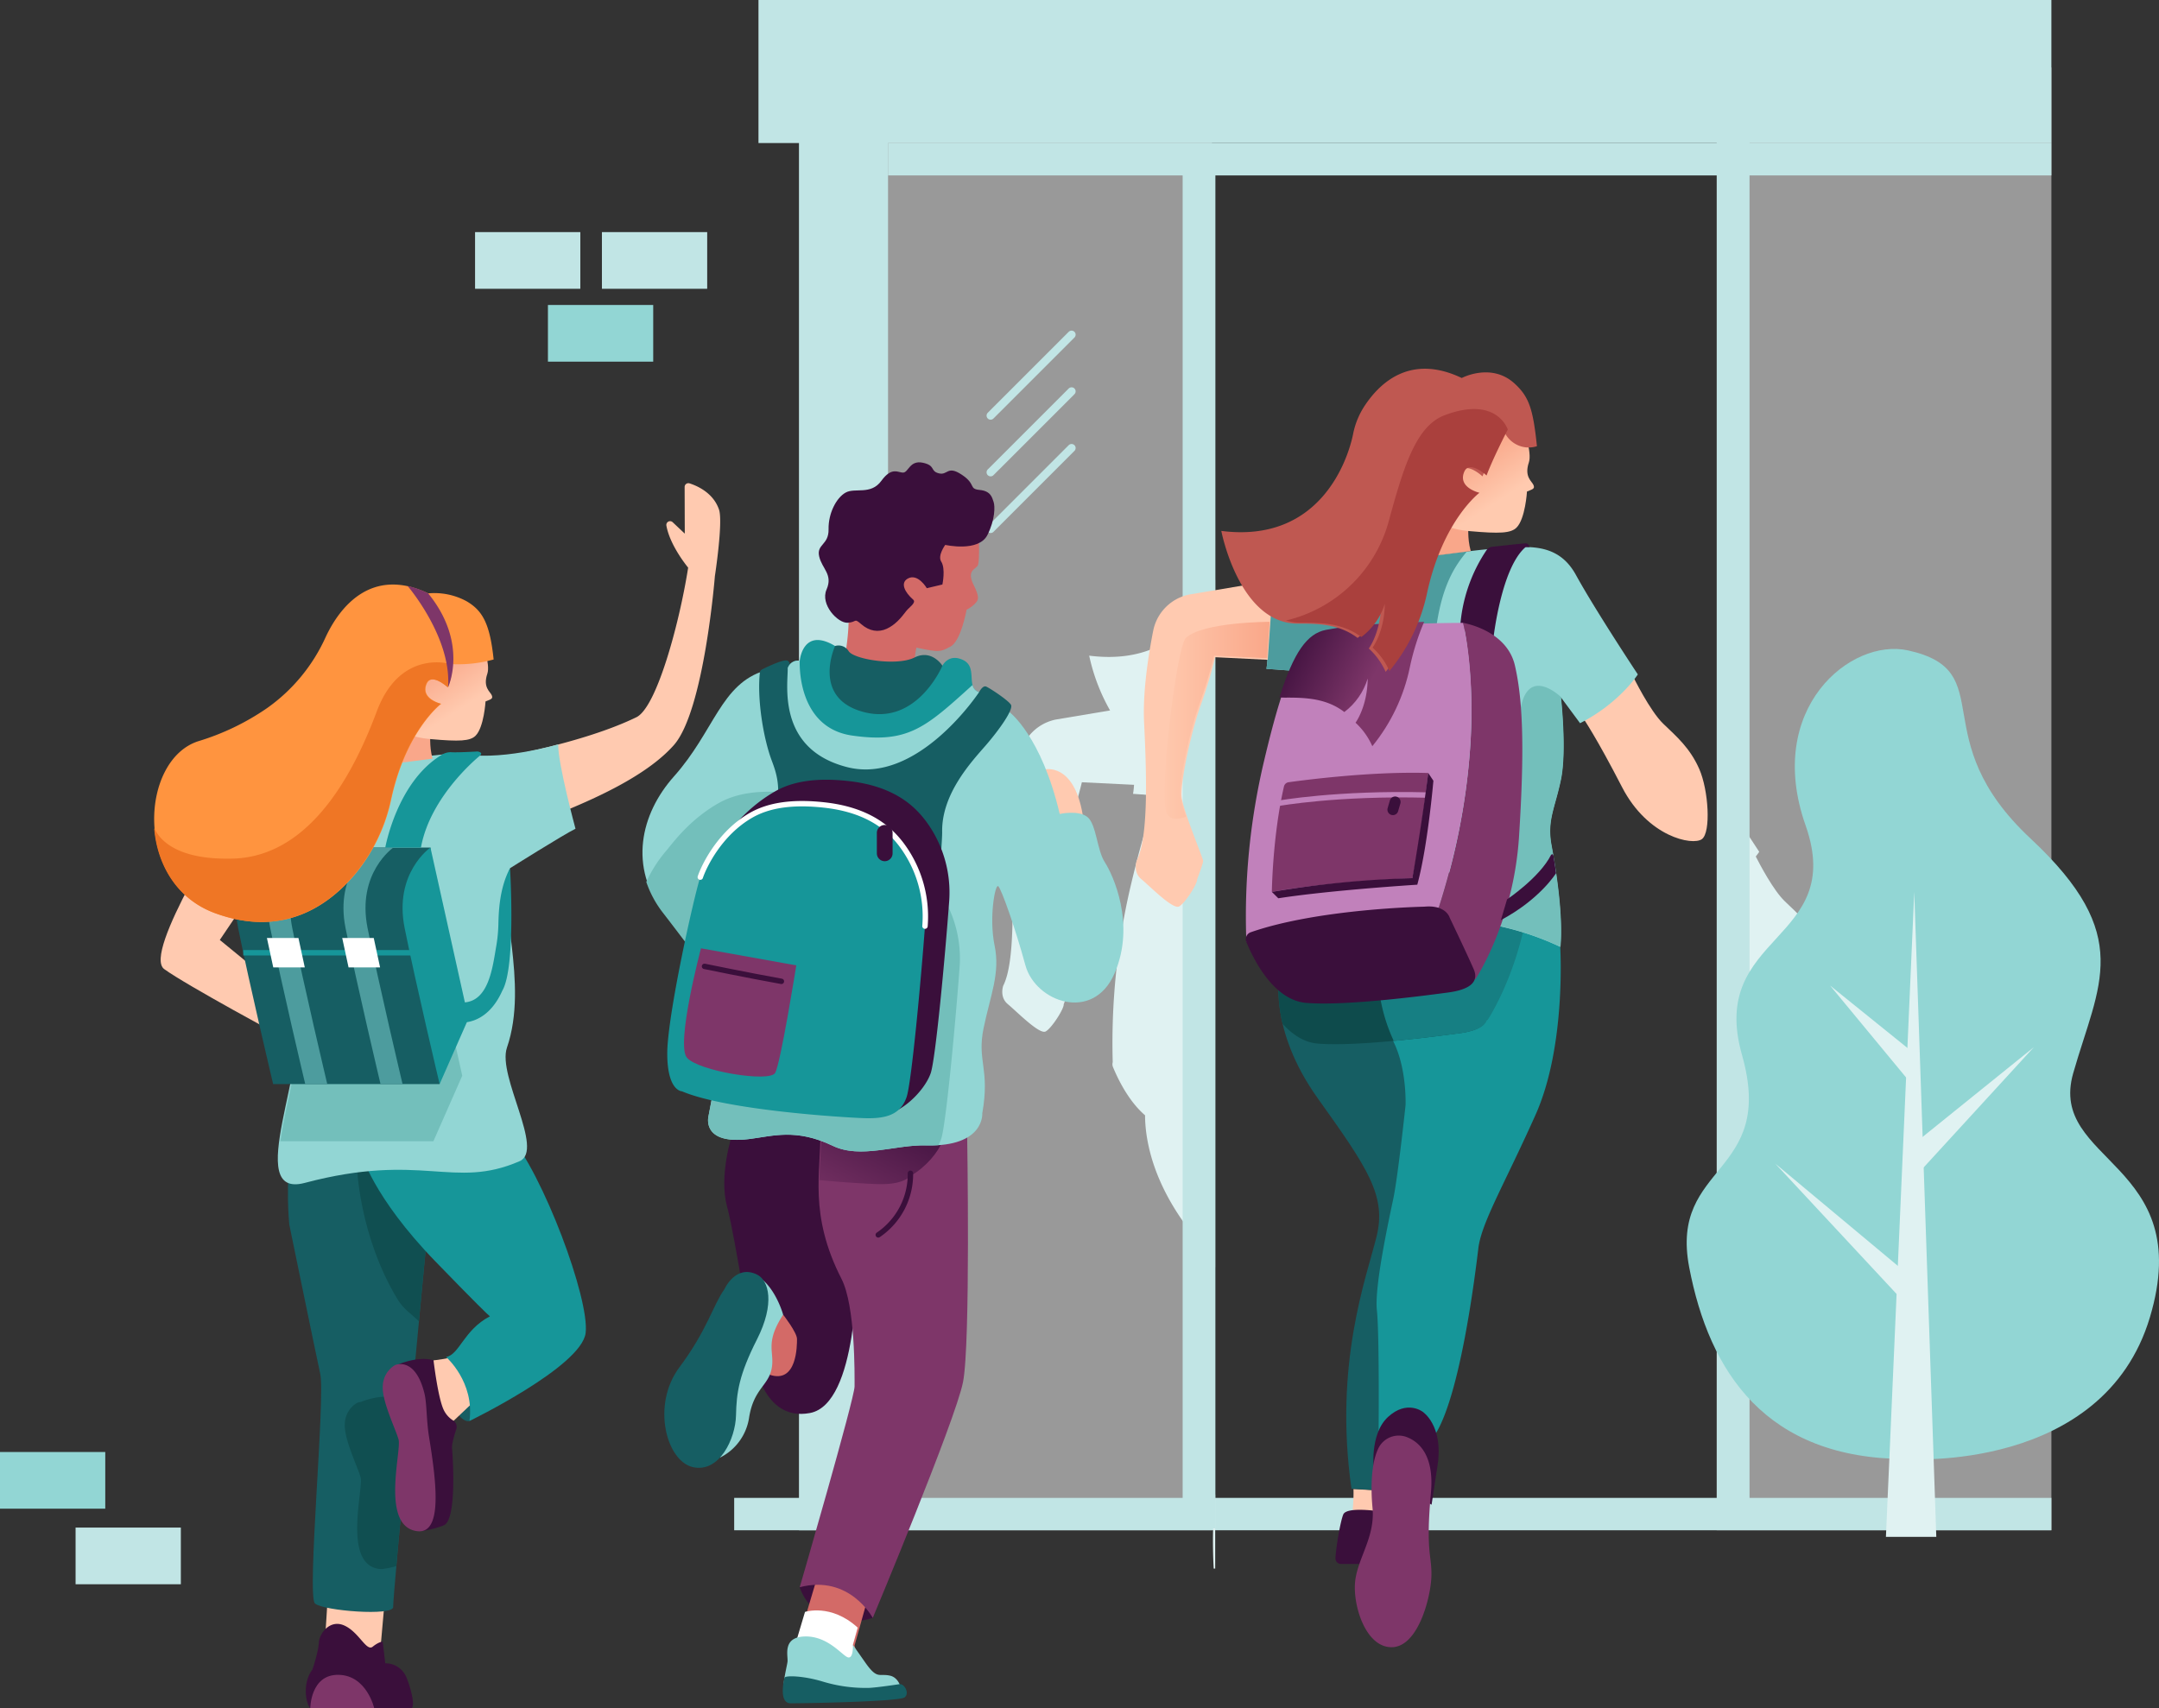 <svg id="Group_201" data-name="Group 201" xmlns="http://www.w3.org/2000/svg" xmlns:xlink="http://www.w3.org/1999/xlink" width="799.864" height="633" viewBox="0 0 799.864 633">
  <rect x="0" y="0" width="799.864" height="633" fill="#333333" stroke="none"/>
  <defs>
    <clipPath id="clip-path">
      <path id="Clip_82" data-name="Clip 82" d="M.122,26.38C-1.538,50.5,14.232,52.323,20.343,52.866h0c10.4.924,14.431.745,16.446-1.261h0c3.129-3.114,3.7-12.712,3.7-12.712h0c1.809-.775,2.922-.873,2.305-2.294h0c-.6-1.38-3.353-2.895-1.635-7.982h0c1.191-3.529-1.928-12.022-1.928-12.022h0C37.369,5.271,27.663.546,20.862.051h0C20.418.019,19.951,0,19.464,0h0C12.5,0,1.675,3.833.122,26.38" transform="translate(0.391 0.003)" fill="none"/>
    </clipPath>
    <linearGradient id="linear-gradient" x1="0.639" y1="0.824" x2="0.458" y2="0.488" gradientUnits="objectBoundingBox">
      <stop offset="0" stop-color="#ffcaaf"/>
      <stop offset="1" stop-color="#f9a789"/>
    </linearGradient>
    <clipPath id="clip-path-2">
      <path id="Clip_111" data-name="Clip 111" d="M.127,27.732C-1.608,53.091,14.869,55,21.254,55.575h0c10.866.97,15.078.783,17.183-1.326h0C41.7,50.975,42.3,40.886,42.3,40.886h0c1.89-.815,3.053-.917,2.409-2.411h0c-.625-1.451-3.5-3.043-1.709-8.391h0c1.245-3.709-2.014-12.638-2.014-12.638h0C39.043,5.541,28.9.574,21.8.054h0C21.333.019,20.845,0,20.338,0h0C13.065,0,1.749,4.027.127,27.732" transform="translate(0.414 0.233)" fill="none"/>
    </clipPath>
    <linearGradient id="linear-gradient-2" x1="0.639" y1="0.824" x2="0.458" y2="0.488" xlink:href="#linear-gradient"/>
    <clipPath id="clip-path-3">
      <path id="Clip_114" data-name="Clip 114" d="M17.184,2.984C10.322,4.348,5.315,11.1,0,27.992H0a20.017,20.017,0,0,0,2.06.094h0c7.81-.051,15.394.3,21.976,5.334h0A24.438,24.438,0,0,0,32.689,21h0c-.127,10.517-4.508,16.371-4.508,16.371h0A26.163,26.163,0,0,1,34.4,46.085h0a68.1,68.1,0,0,0,13.9-29.241h0A91.082,91.082,0,0,1,53.6,0h0C42.337.32,26.689,1.1,17.184,2.984" transform="translate(0.015 0.403)" fill="none"/>
    </clipPath>
    <linearGradient id="linear-gradient-3" x1="0.023" y1="0.163" x2="0.656" y2="0.431" gradientUnits="objectBoundingBox">
      <stop offset="0" stop-color="#3a0e3b"/>
      <stop offset="1" stop-color="#7e3669"/>
    </linearGradient>
    <clipPath id="clip-path-4">
      <path id="Clip_132" data-name="Clip 132" d="M7.9,5.937C4.511,9.081-2.061,62.252.633,70.517h0c.935,2.871,3.894,2.9,7.354,1.709h0a45.418,45.418,0,0,1-2.159-7.611h0C5.252,59.638,8.967,41.5,12.949,30.346h0a166.684,166.684,0,0,0,5.389-17.8h0l19.645.957L38.921,0S14.3,0,7.9,5.937" transform="translate(0.462 0.401)" fill="none"/>
    </clipPath>
    <linearGradient id="linear-gradient-4" x1="0" y1="0.5" x2="1" y2="0.5" xlink:href="#linear-gradient"/>
    <clipPath id="clip-path-5">
      <path id="Clip_146" data-name="Clip 146" d="M.632,0C.733,5.112.1,10.633,0,16.833H0c9.912.907,18.139,1.356,21.115,1.454h0c5.557.183,10.037-.435,12.98-3.24h0C39.379,12,44.115,6.493,45.675,2.067h0A16.672,16.672,0,0,0,46.189,0H.632Z" transform="translate(0.564 0.444)" fill="none"/>
    </clipPath>
    <linearGradient id="linear-gradient-5" x1="1.216" y1="-0.192" x2="-0.455" y2="1.069" xlink:href="#linear-gradient-3"/>
  </defs>
  <path id="Fill_1" data-name="Fill 1" d="M0,542H124V0H0Z" transform="translate(636 25)" fill="#fff" opacity="0.5"/>
  <path id="Fill_2" data-name="Fill 2" d="M0,542H124V0H0Z" transform="translate(325 25)" fill="#fff" opacity="0.5"/>
  <path id="Fill_3" data-name="Fill 3" d="M0,558H33V0H0Z" transform="translate(296 9)" fill="#c1e5e5"/>
  <path id="Stroke_4" data-name="Stroke 4" d="M30,0,0,30" transform="translate(367 124)" fill="none" stroke="#c1e5e5" stroke-linecap="round" stroke-linejoin="round" stroke-miterlimit="10" stroke-width="3"/>
  <path id="Stroke_5" data-name="Stroke 5" d="M30,0,0,30" transform="translate(367 145)" fill="none" stroke="#c1e5e5" stroke-linecap="round" stroke-linejoin="round" stroke-miterlimit="10" stroke-width="3"/>
  <path id="Stroke_6" data-name="Stroke 6" d="M30,0,0,30" transform="translate(367 166)" fill="none" stroke="#c1e5e5" stroke-linecap="round" stroke-linejoin="round" stroke-miterlimit="10" stroke-width="3"/>
  <path id="Fill_7" data-name="Fill 7" d="M0,12H431V0H0Z" transform="translate(329 53)" fill="#c1e5e5"/>
  <path id="Fill_8" data-name="Fill 8" d="M0,53H479V0H0Z" transform="translate(281)" fill="#c1e5e5"/>
  <path id="Fill_9" data-name="Fill 9" d="M0,12H488V0H0Z" transform="translate(272 555)" fill="#c1e5e5"/>
  <path id="Fill_10" data-name="Fill 10" d="M0,21H39V0H0Z" transform="translate(223 86)" fill="#c1e5e5"/>
  <path id="Fill_11" data-name="Fill 11" d="M0,21H39V0H0Z" transform="translate(203 113)" fill="#92d6d4"/>
  <path id="Fill_12" data-name="Fill 12" d="M0,21H39V0H0Z" transform="translate(176 86)" fill="#c1e5e5"/>
  <path id="Fill_13" data-name="Fill 13" d="M0,21H39V0H0Z" transform="translate(28 566)" fill="#c1e5e5"/>
  <path id="Fill_14" data-name="Fill 14" d="M0,21H39V0H0Z" transform="translate(0 538)" fill="#92d6d4"/>
  <g id="Group_80" data-name="Group 80" transform="translate(59 179)">
    <path id="Fill_18" data-name="Fill 18" d="M23.2,39.712c-4.143-3.984-9.149-13.482-10.691-16.518.852-1.1,1.271-1.75,1.271-1.75S6.782,10.889,0,0V48.443C2.116,52.2,4.756,57.057,7.922,63.2c9.547,18.523,26.16,21.769,29.6,19.287S40,64.345,36.564,56.517s-8.4-12.031-13.367-16.8" transform="translate(578.973 115.169)" fill="#e0f2f2"/>
    <path id="Fill_20" data-name="Fill 20" d="M2.077,157.295c3.246,2.673,11.712,11.358,14,10.1s6.861-8.511,6.676-10.039c0,0,2.234-5.855,2.234-6.811,0-.652-3.444-9.084-5.81-15.946l.04-.013A45.579,45.579,0,0,1,17.08,127c-.572-4.965,3.114-23.052,7.065-34.181A166.962,166.962,0,0,0,29.49,75.059l19.325.946a29.919,29.919,0,0,1-.369,3.348l9.134.655v0c-3.243,7.462-6.411,18.242-10,33.429a254.585,254.585,0,0,0-6.661,65.35,2.71,2.71,0,0,0,.091,1.776c1.739,4.243,5.73,12.618,11.891,17.9,0,.136,0,.274,0,.414,0,.072,0,.147,0,.221.006.329.015.666.029,1.017,0,.056.006.116.008.173.014.317.031.643.052.977,0,.082.009.162.015.244q.037.544.088,1.116c.01.108.019.217.03.326.037.388.077.782.125,1.188.01.088.022.179.033.268q.067.549.148,1.12c.014.1.027.193.041.291.063.428.134.865.21,1.308q.032.189.067.38c.08.452.166.911.261,1.379.02.1.042.205.063.308q.136.652.29,1.323c.022.093.041.184.063.278.006.024.01.047.016.071h0c1.8,7.637,5.549,17.163,13.052,27.646,4.463,6.236,8.245,11.554,11.375,16.256V0C74.14,12.6,61.713,31.912,32.2,28.15a70.957,70.957,0,0,0,7.739,20.3L20.08,51.778A17.085,17.085,0,0,0,6.468,65.253C4.622,74.619,2.542,88.121,3.1,99.308c.955,19.287,1.655,42.519-2.737,51.112,0,0-1.527,4.2,1.718,6.875" transform="translate(312.32 35.784)" fill="#e0f2f2"/>
    <path id="Fill_22" data-name="Fill 22" d="M.276,27.563H.829V0A184.616,184.616,0,0,0,.276,27.563" transform="translate(390.374 374.622)" fill="#e0f2f2"/>
    <path id="Fill_24" data-name="Fill 24" d="M53.394,0S33.186.09,29.3,8.4-6.843,66.588,1.318,72.547,46.4,98.375,46.4,98.375l-3.033-19.06L21.915,61.747,34.991,42.374" transform="translate(0.521 107.525)" fill="#ffcab0"/>
    <path id="Fill_26" data-name="Fill 26" d="M0,101.733s31.247-5.266,51.261-15.018c7.535-3.672,15.95-34.908,19.17-55.427,0,0-6.735-8.029-8.068-15.6A1.391,1.391,0,0,1,64.7,14.466l4.48,4.224L69.127,1.4A1.39,1.39,0,0,1,70.941.068c3,.965,8.864,3.59,10.93,9.748,1.541,4.594-1.536,24.624-1.536,24.624S76.365,84.371,65.122,97.06c-10.036,11.328-29.563,20.372-49.189,27.811" transform="translate(125.515 0.03)" fill="#ffcab0"/>
    <path id="Fill_28" data-name="Fill 28" d="M0,12.144.777,0,21.86,1.165,20.4,17.682l-4.469,4.567Z" transform="translate(61.586 413.776)" fill="#ffcab0"/>
    <path id="Fill_30" data-name="Fill 30" d="M74.931,1.655s-71-5.83-73.515,4.4S.5,32.552.5,32.552s9.524,46.384,11.466,55.323-5.052,82.392-1.943,85.113,29.172,4.761,28.966,1.263S51.222,40.072,51.222,40.072Z" transform="translate(47.672 242.148)" fill="#165e63"/>
    <path id="Fill_32" data-name="Fill 32" d="M7.332,12.315S4.174,13.529.774,5.465,6.279.645,6.279.645L9.227,9.012Z" transform="translate(107.593 335.197)" fill="#165e63"/>
    <path id="Fill_34" data-name="Fill 34" d="M.058,1.73S7.307.9,7.987.031s6.9,17.1,6.9,17.1L6.519,25.049S-.719,17.082.058,1.73" transform="translate(101.556 323.318)" fill="#ffcab0"/>
    <path id="Fill_36" data-name="Fill 36" d="M42.022,2.074,0,0S.668,25.547,15.036,49.357c2.282,3.782,5.684,5.852,7.909,8.127,1.562-16.567,2.681-28.335,2.681-28.335L42.2,2.289c-.061-.071-.122-.145-.182-.214" transform="translate(73.244 253.072)" fill="#104f51"/>
    <path id="Fill_38" data-name="Fill 38" d="M23.484.551s.181.158.487.459c-2.295.458-5.15.784-5.15.784-5.015-1.634-11.858,1-12.9,1.422a4.934,4.934,0,0,0-1.349.327A9.241,9.241,0,0,0,.036,11.057C-.482,16.627,4.7,26.991,5.866,31.137S-.871,63.119,12.6,65.063a5.69,5.69,0,0,0,2.106-.069,29.254,29.254,0,0,0,4.387-.96C20.457,48.432,22.787,23.219,24.959,0a4.579,4.579,0,0,1-1.475.551" transform="translate(68.724 337.245)" fill="#104f51"/>
    <path id="Fill_40" data-name="Fill 40" d="M0,2.008S7.6-1.243,13.04.528c0,0,1.613,13.8,3.761,18.33a9.373,9.373,0,0,0,3.481,3.929,2.8,2.8,0,0,1,1.184,3.257c-.794,2.376-1.838,5.933-1.528,7.422,0,0,2.137,26.379-3.206,28.225A36.625,36.625,0,0,1,8.811,63.74Z" transform="translate(88.575 324.519)" fill="#3a0f3b"/>
    <path id="Fill_42" data-name="Fill 42" d="M4.571.365s7.451-3.389,10.882,10.494c.905,3.665.709,9.939,1.7,16.081C19.821,43.43,22.418,63.3,12.6,61.884-.87,59.941,7.032,32.1,5.866,27.958S-.482,13.449.036,7.879A9.243,9.243,0,0,1,4.571.365" transform="translate(82.794 326.432)" fill="#7e3669"/>
    <path id="Fill_44" data-name="Fill 44" d="M54.536,0,0,7.116S4.194,23.187,27.551,47.283C42.837,63.052,46.788,66.836,47.7,67.569,37.987,72.642,36.436,81.76,31.478,82.65c0,0,10.614,9.223,8.647,23.707,0,0,41.486-20.128,43.04-32.605S67.424,14.688,54.536,0" transform="translate(74.8 241.155)" fill="#169699"/>
    <path id="Fill_46" data-name="Fill 46" d="M110.944,112.389c8.291-24.1-3.878-53.918,1.143-66.486,0,0,19.591-12.334,24.255-14.627,0,0-6.585-24.326-6.4-31.277,0,0-22.836,6.781-37.234,3.154L40.611,8.79S15.578,8.253,8.161,23.558L0,37.16,13.6,45.9,33.349,95.288c4.663,23.319-20.537,73.365,2.7,67.209,43.554-11.537,55.083,2.591,79.566-8.032,9.376-4.068-8.3-31.516-4.671-42.076" transform="translate(17.866 96.792)" fill="#92d6d4"/>
    <path id="Fill_48" data-name="Fill 48" d="M15.51.449,25.355,0a.7.7,0,0,1,.5,1.215c-2.463,2.143-7.17,7.671-14.057,21.8H0S6.96,3.654,15.51.449" transform="translate(38.887 104.356)" fill="#169699"/>
    <path id="Fill_50" data-name="Fill 50" d="M18.761.37c7.37,1.376,7.921,9.54,7.921,9.54H23.088S22.686,4.422,17.3,3.5c-3.959-.68-10.889-.389-13.706,6.413H0C3.855-.208,13.342-.641,18.761.37" transform="translate(55.15 117.462)" fill="#fff"/>
    <path id="Fill_52" data-name="Fill 52" d="M47.074,0H0L14.336,35.852c2.729,13.65-4.77,36.454-6.8,51.787H64.208L74.9,63.349,60.806,0Z" transform="translate(37.352 156.229)" fill="#73bfbb"/>
    <path id="Fill_54" data-name="Fill 54" d="M13.732,87.639S4.842,50.2.762,29.8,10.329,0,10.329,0H72.011l3.4,87.639Z" transform="translate(28.46 135.032)" fill="#165e63"/>
    <path id="Fill_56" data-name="Fill 56" d="M10.33,0h8.161S4.843,9.392,8.923,29.8s12.97,57.843,12.97,57.843H13.732S4.842,50.2.762,29.8,10.33,0,10.33,0" transform="translate(68.248 135.032)" fill="#4d9c9e"/>
    <path id="Fill_58" data-name="Fill 58" d="M10.329,0S-3.319,9.392.762,29.8s12.97,57.843,12.97,57.843l10.687-24.29Z" transform="translate(90.142 135.032)" fill="#169699"/>
    <path id="Stroke_60" data-name="Stroke 60" d="M62.233.348H0" transform="translate(31.127 173.669)" fill="none" stroke="#169699" stroke-miterlimit="10" stroke-width="2"/>
    <path id="Fill_62" data-name="Fill 62" d="M11.68,0H0L2.346,10.9h11.68Z" transform="translate(67.787 168.552)" fill="#fff"/>
    <path id="Fill_64" data-name="Fill 64" d="M10.329,0h8.162S4.843,9.392,8.923,29.8s12.97,57.843,12.97,57.843H13.732S4.842,50.2.762,29.8,10.329,0,10.329,0" transform="translate(40.351 135.032)" fill="#4d9c9e"/>
    <path id="Fill_66" data-name="Fill 66" d="M11.68,0H0L2.347,10.9h11.68Z" transform="translate(39.889 168.552)" fill="#fff"/>
    <path id="Fill_68" data-name="Fill 68" d="M2.117,49.748C11.609,49.376,12.945,36.51,14.34,28.5V28.5a54.292,54.292,0,0,0,.725-7.651C15.177,15.932,15.481,7.309,19.38,0c0,0,2.266,36.45-2.823,45.314l0-.018C10.441,59.136,0,57.09,0,57.09Z" transform="translate(110.573 142.696)" fill="#169699"/>
    <path id="Fill_70" data-name="Fill 70" d="M35.233,1.42S16.742,16.1,13.213,35.594H0S4.3,11.423,20.694,1.383A6.2,6.2,0,0,1,24.367.265C26.212.46,34.175,0,34.175,0s2.116.266,1.058,1.42" transform="translate(83.738 99.438)" fill="#169699"/>
    <path id="Fill_72" data-name="Fill 72" d="M25.382,18.527h7S22.273-1.294,10.226.067s-11.27,15.157-8.55,18.46" transform="translate(54.275 435.473)" fill="#3a0f3b"/>
    <path id="Fill_74" data-name="Fill 74" d="M0,12.438H23.706S20.986.2,10.492,0,0,12.438,0,12.438" transform="translate(55.951 441.561)" fill="#7e3669"/>
    <path id="Fill_76" data-name="Fill 76" d="M0,16.908S2.233,10.2,2.363,6.957,6.378-1.851,11.819.61s8.16,9.729,10.492,7.844,3.721-1.885,3.721-1.885l.943,8.032a8.388,8.388,0,0,1,7.384,4.273c.954,1.526,4.145,11.143,2.331,12.439h-6.8L20.5,22.049l-6.8-4.857" transform="translate(56.762 422.688)" fill="#3a0f3b"/>
    <path id="Fill_78" data-name="Fill 78" d="M27.879,6.34C24.625.218,3.934-3.674,0,5.231L15.506,17.865l13.42-1.713c-1.382-4.975-.611-9-1.046-9.813" transform="translate(72.332 85.948)" fill="#f9a78a"/>
  </g>
  <g id="Group_83" data-name="Group 83" transform="translate(139 221)">
    <path id="Clip_82-2" data-name="Clip 82" d="M.122,26.38C-1.538,50.5,14.232,52.323,20.343,52.866h0c10.4.924,14.431.745,16.446-1.261h0c3.129-3.114,3.7-12.712,3.7-12.712h0c1.809-.775,2.922-.873,2.305-2.294h0c-.6-1.38-3.353-2.895-1.635-7.982h0c1.191-3.529-1.928-12.022-1.928-12.022h0C37.369,5.271,27.663.546,20.862.051h0C20.418.019,19.951,0,19.464,0h0C12.5,0,1.675,3.833.122,26.38" transform="translate(0.391 0.003)" fill="none"/>
    <g id="Group_83-2" data-name="Group 83" clip-path="url(#clip-path)">
      <path id="Fill_81" data-name="Fill 81" d="M.122,26.38C-1.538,50.5,14.232,52.323,20.343,52.866h0c10.4.924,14.431.745,16.446-1.261h0c3.129-3.114,3.7-12.712,3.7-12.712h0c1.809-.775,2.922-.873,2.305-2.294h0c-.6-1.38-3.353-2.895-1.635-7.982h0c1.191-3.529-1.928-12.022-1.928-12.022h0C37.369,5.271,27.663.546,20.862.051h0C20.418.019,19.951,0,19.464,0h0C12.5,0,1.675,3.833.122,26.38" transform="translate(0.391 0.003)" fill="url(#linear-gradient)"/>
    </g>
  </g>
  <g id="Group_109" data-name="Group 109" transform="translate(57 58)">
    <path id="Fill_84" data-name="Fill 84" d="M87.857,79.522c5.6-25.661,18.5-35.339,18.5-35.339s-7.776-1.762-5.377-7.424c1.81-4.27,7.893,1.316,7.893,1.316,2.338-6.3,1.1-8.6,1.1-8.6a49.875,49.875,0,0,0,15.789-1.705c-1.373-13.2-4.045-18.128-10.13-21.639a25.046,25.046,0,0,0-14.124-2.858C80.676-6.637,68.836,8.035,63.471,19.6a64.876,64.876,0,0,1-21.7,26.223,91.439,91.439,0,0,1-25.238,12.17c-21.657,6.672-24.415,52.544,6.088,63.76,24.819,9.126,41.747-2.427,51.9-14.507A64.224,64.224,0,0,0,87.857,79.522" transform="translate(0.12 158.585)" fill="#ff943f"/>
    <path id="Fill_86" data-name="Fill 86" d="M109.825.65s-18.6-5.843-27.347,17.5C74.83,38.563,58.982,71.889,29.2,72.718,4.1,73.416.728,62.232,0,61.555c1.062,13,8.045,26.064,22.476,31.37,24.818,9.125,41.746-2.427,51.9-14.507A64.246,64.246,0,0,0,87.709,50.695c5.6-25.661,18.494-35.338,18.494-35.338s-7.776-1.763-5.377-7.424c1.81-4.27,7.893,1.317,7.893,1.317,2.338-6.3,1.1-8.6,1.1-8.6s.111.01.321.024Z" transform="translate(0.12 187.412)" fill="#ef7625"/>
    <path id="Fill_88" data-name="Fill 88" d="M0,0S16.4,19.126,14.979,37.547c0,0,7.719-16.272-7.361-34.8A31,31,0,0,0,0,0" transform="translate(94.009 159.114)" fill="#7e3669"/>
    <path id="Fill_90" data-name="Fill 90" d="M0,508.2H12.127V0H0Z" transform="translate(381.149 0.107)" fill="#c1e5e5"/>
    <path id="Fill_92" data-name="Fill 92" d="M18.413,0s6.2,12.7,11.162,17.473,9.922,8.974,13.356,16.8,4.389,23.488.955,25.97S23.85,59.483,14.311,40.96,0,15.563,0,15.563Z" transform="translate(529.619 192.681)" fill="#ffcab0"/>
    <path id="Fill_93" data-name="Fill 93" d="M.3,0A62.225,62.225,0,0,1,0,7.69L10.018,9.264,10.494.575Z" transform="translate(444.137 493.724)" fill="#ffcab0"/>
    <path id="Fill_94" data-name="Fill 94" d="M51.99,0S17.377,5.856.466,16.041c0,0-4.445,20.114,14.126,46.085S40.061,98.28,36.358,113.3s-15.914,47.1-9.3,93.441l10.94.7,2.8-31L59.368,49.14Z" transform="translate(416.634 286.855)" fill="#165e63"/>
    <path id="Fill_95" data-name="Fill 95" d="M1.639,4.116S52.52-7.787,68.04,8.89c0,0,2.29,36.665-9.158,62.253S38.846,111.053,37.7,120.6s-6.678,54.8-16.218,69.318L.755,188.177S1.067,152.3.113,143.515,4.5,110.289,6.219,102.078s4.513-34.509,4.513-34.509S11.307,54.084,6.2,43.9A62.514,62.514,0,0,1,1.639,4.116" transform="translate(452.993 283.949)" fill="#169699"/>
    <path id="Fill_96" data-name="Fill 96" d="M16.387.592S4.162-1.322,2.89,1.733C1.853,4.223.225,13.477,0,17.919a2.048,2.048,0,0,0,2.05,2.146h9.869s7.564-9.41,4.466-19.473" transform="translate(437.764 501.414)" fill="#3a0f3b"/>
    <path id="Fill_97" data-name="Fill 97" d="M.219,23.7S-1.631,9.988,5.427,3.484,18.314,1.577,18.314,1.577s7.719,5.062,5.49,19.736L21.575,35.988Z" transform="translate(451.795 463.54)" fill="#3a0f3b"/>
    <path id="Fill_98" data-name="Fill 98" d="M66.54.183c-1.673,5.942-2.9,9.341-2.9,9.341A13.061,13.061,0,0,0,58.3,9.073s-25.236.46-48.2,5.177a70.733,70.733,0,0,0-9.64,4.7S-1.113,26.1,1.548,37.383c3.465,3.844,7.8,6.9,12.995,7.335C29.807,45.991,61.1,41.662,66.95,40.9c4.472-.584,9.234-1.913,10.1-5.119l.145.281S86,22.93,90.726,1.79C83.373,0,74.705-.248,66.54.183" transform="translate(416.635 283.95)" fill="#0e4b4c"/>
    <path id="Fill_99" data-name="Fill 99" d="M36.179,0h-.063c-2.065.01-4.127.074-6.158.181h-.006c-1.673,5.942-2.9,9.34-2.9,9.34a13.074,13.074,0,0,0-5.343-.451s-9.1.168-21.344,1.322A62.7,62.7,0,0,0,5.9,43.742C17.077,42.7,27.271,41.3,30.363,40.9c4.471-.583,9.234-1.913,10.1-5.119l.143.281S49.41,22.93,54.139,1.788A71.3,71.3,0,0,0,39.295.032l-.083,0Q37.7-.005,36.179,0" transform="translate(453.462 283.951)" fill="#167f83"/>
    <path id="Fill_100" data-name="Fill 100" d="M83.419,139.761,10.023,45.8.9,45.142C2.422,36.74,0,12.392,0,12.392S72.1,1.491,84.039.728c12.211-.78,24.423-3.326,31.546,9.66S138.5,47.21,138.5,47.21s-6.805,10.63-21.4,18.077l-7.16-9.676s2.223,19.86,0,30.554-5.19,15.1-3.493,24.315c1.832,9.957,4.325,26.1,3.307,37.682a103.87,103.87,0,0,0-26.332-8.4" transform="translate(411.282 144.675)" fill="#92d6d4"/>
    <path id="Fill_101" data-name="Fill 101" d="M0,10.719S2.421,35.067.9,43.468l9.126.655L32.569,72.987a57.286,57.286,0,0,0,14.652-12.67c7.006-8.341,14.961-17.954,16.164-28.784C65.483,12.629,70.816,5.318,75.146,0,52.238,2.82,0,10.719,0,10.719" transform="translate(411.283 146.348)" fill="#4d9c9e"/>
    <path id="Fill_102" data-name="Fill 102" d="M18.85,59.04c-1.7-9.212,1.272-13.622,3.493-24.315s0-30.554,0-30.554S11.879-6.013,8.113,5.445,0,89.11,0,89.11a106.265,106.265,0,0,1,22.157,7.612C23.175,85.138,20.682,69,18.85,59.04" transform="translate(498.981 196.116)" fill="#73bfbb"/>
    <path id="Fill_103" data-name="Fill 103" d="M9.859,2.438A58.088,58.088,0,0,0,0,31.587l12.3,4.028s2.862-26.6,12.02-34.257h1.4S25.467-.031,24.29,0,11.822,1.287,11.822,1.287A2.807,2.807,0,0,0,9.859,2.438" transform="translate(483.927 143.318)" fill="#3a0f3b"/>
    <path id="Fill_104" data-name="Fill 104" d="M20.066,5.173a17.081,17.081,0,0,0-13.6,13.476C4.619,28.015,2.54,41.517,3.094,52.7c.955,19.287,1.653,42.52-2.734,51.113,0,0-1.527,4.2,1.717,6.875s11.7,11.358,13.992,10.1,6.855-8.511,6.672-10.039c0,0,2.233-5.855,2.233-6.81s-7.378-18.587-7.951-23.552,3.112-23.052,7.06-34.182a166.893,166.893,0,0,0,5.342-17.759l19.478.955L50.934,0Z" transform="translate(363.768 157.068)" fill="#ffcab0"/>
    <path id="Fill_105" data-name="Fill 105" d="M28.239,15.786C25.186,2.546,9.032,0,9.032,0s4.727,19.671,2.519,47.738A245.331,245.331,0,0,1,0,105.6l13.552,26.538S27.731,111.01,29.766,79.184s1.527-50.158-1.527-63.4" transform="translate(476.002 172.79)" fill="#7e3669"/>
    <path id="Fill_106" data-name="Fill 106" d="M.225,118.241A249.466,249.466,0,0,1,6.791,51.113C14.849,16.942,20.8,5.039,30.26,3.183,46.479,0,80.505,0,80.505,0s11.249,42.52-9.032,105.6Z" transform="translate(404.528 172.79)" fill="#c181bb"/>
    <path id="Fill_107" data-name="Fill 107" d="M66.111.082S26.967.794,1.828,9.555A2.732,2.732,0,0,0,.2,13.168C2.77,19.432,10.238,34.717,22.352,35.727,37.617,37,68.909,32.672,74.761,31.908s12.211-2.8,9.667-8.657-8.9-19.1-8.9-19.1S74.22-.683,66.111.082" transform="translate(404.549 277.863)" fill="#3a0f3b"/>
    <path id="Fill_108" data-name="Fill 108" d="M29.168,6.639C25.763.228,4.117-3.847,0,5.477L16.223,18.706l14.039-1.794c-1.446-5.208-.639-9.418-1.094-10.273" transform="translate(457.617 129.26)" fill="#f9a78a"/>
  </g>
  <g id="Group_112" data-name="Group 112" transform="translate(523 141)">
    <path id="Clip_111-2" data-name="Clip 111" d="M.127,27.732C-1.608,53.091,14.869,55,21.254,55.575h0c10.866.97,15.078.783,17.183-1.326h0C41.7,50.975,42.3,40.886,42.3,40.886h0c1.89-.815,3.053-.917,2.409-2.411h0c-.625-1.451-3.5-3.043-1.709-8.391h0c1.245-3.709-2.014-12.638-2.014-12.638h0C39.043,5.541,28.9.574,21.8.054h0C21.333.019,20.845,0,20.338,0h0C13.065,0,1.749,4.027.127,27.732" transform="translate(0.414 0.233)" fill="none"/>
    <g id="Group_112-2" data-name="Group 112" clip-path="url(#clip-path-2)">
      <path id="Fill_110" data-name="Fill 110" d="M.127,27.732C-1.608,53.091,14.869,55,21.254,55.575h0c10.866.97,15.078.783,17.183-1.326h0C41.7,50.975,42.3,40.886,42.3,40.886h0c1.89-.815,3.053-.917,2.409-2.411h0c-.625-1.451-3.5-3.043-1.709-8.391h0c1.245-3.709-2.014-12.638-2.014-12.638h0C39.043,5.541,28.9.574,21.8.054h0C21.333.019,20.845,0,20.338,0h0C13.065,0,1.749,4.027.127,27.732" transform="translate(0.414 0.233)" fill="url(#linear-gradient-2)"/>
    </g>
  </g>
  <g id="Group_115" data-name="Group 115" transform="translate(474 230)">
    <path id="Clip_114-2" data-name="Clip 114" d="M17.184,2.984C10.322,4.348,5.315,11.1,0,27.992H0a20.017,20.017,0,0,0,2.06.094h0c7.81-.051,15.394.3,21.976,5.334h0A24.438,24.438,0,0,0,32.689,21h0c-.127,10.517-4.508,16.371-4.508,16.371h0A26.163,26.163,0,0,1,34.4,46.085h0a68.1,68.1,0,0,0,13.9-29.241h0A91.082,91.082,0,0,1,53.6,0h0C42.337.32,26.689,1.1,17.184,2.984" transform="translate(0.015 0.403)" fill="none"/>
    <g id="Group_115-2" data-name="Group 115" clip-path="url(#clip-path-3)">
      <path id="Fill_113" data-name="Fill 113" d="M17.184,2.984C10.322,4.348,5.315,11.1,0,27.992H0a20.017,20.017,0,0,0,2.06.094h0c7.81-.051,15.394.3,21.976,5.334h0A24.438,24.438,0,0,0,32.689,21h0c-.127,10.517-4.508,16.371-4.508,16.371h0A26.163,26.163,0,0,1,34.4,46.085h0a68.1,68.1,0,0,0,13.9-29.241h0A91.082,91.082,0,0,1,53.6,0h0C42.337.32,26.689,1.1,17.184,2.984" transform="translate(0.015 0.403)" fill="url(#linear-gradient-3)"/>
    </g>
  </g>
  <g id="Group_130" data-name="Group 130" transform="translate(452 136)">
    <path id="Fill_116" data-name="Fill 116" d="M59.163,87.4c-.127,10.442-4.522,16.254-4.522,16.254a25.961,25.961,0,0,1,6.235,8.656A67.332,67.332,0,0,0,74.814,83.277C80.67,56.4,94.141,46.27,94.141,46.27s-8.126-1.846-5.619-7.774c1.892-4.472,8.249,1.378,8.249,1.378,2.443-6.594,7.844-17.033,7.844-17.033A9.95,9.95,0,0,0,116.931,28.7c-1.435-13.821-2.93-18.37-8.38-23.3C99.968-2.371,89.078,3.43,89.078,3.43,71.189-5.1,59.645,3.756,52.987,13.9A29.186,29.186,0,0,0,48.823,24.19c-1.848,9.2-12,40.606-48.823,35.9,0,0,6.578,34.487,28.439,34.348,7.834-.05,15.441.3,22.043,5.3A24.3,24.3,0,0,0,59.163,87.4" transform="translate(0.472 0.626)" fill="#bf5851"/>
    <path id="Fill_118" data-name="Fill 118" d="M2.282,16.719s12.1-8.1,16.3-16.477c0,0,.684-.781.922.46s.935,6.318.935,6.318S14.478,16.719,0,24.4Z" transform="translate(104.051 180.514)" fill="#3a0f3b"/>
    <path id="Fill_120" data-name="Fill 120" d="M6.2,3.507C12.289,2.66,37.2-.576,57.935.09c0,0-2.826,24.957-5.883,38.964,0,0-31.474,1.273-52.052,5.093,0,0,.231-20.523,4.491-39.075A2.045,2.045,0,0,1,6.2,3.507" transform="translate(19.194 150.328)" fill="#7e3669"/>
    <path id="Stroke_122" data-name="Stroke 122" d="M0,3.2S21.7-.73,55.131.121" transform="translate(21.588 158.458)" fill="none" stroke="#c181bb" stroke-miterlimit="10" stroke-width="2"/>
    <path id="Fill_124" data-name="Fill 124" d="M57.935,0c-2.523,19.963-5.883,38.964-5.883,38.964A366.869,366.869,0,0,0,0,44.057l2.394,2.356c19.767-3.056,51.489-5.03,51.489-5.03,3.872-14.134,5.967-38.518,5.967-38.518Z" transform="translate(19.194 150.417)" fill="#3a0f3b"/>
    <path id="Fill_126" data-name="Fill 126" d="M1.457,6.82h0A2.029,2.029,0,0,1,.082,4.3L.907,1.462A2.024,2.024,0,1,1,4.793,2.6L3.966,5.44A2.022,2.022,0,0,1,1.457,6.82" transform="translate(62.015 159.119)" fill="#3a0f3b"/>
    <path id="Fill_128" data-name="Fill 128" d="M8.8,4.557A8.36,8.36,0,0,1,19.3.574c4.378,1.7,10.172,6.594,8.89,20.631-2.013,22.04.362,23.049.181,30.788S23.494,78.408,13.6,78.408-1,62.089.177,53.508s7.381-16.151,6.375-26.75C5.866,19.538,5.964,10.2,8.8,4.557" transform="translate(49.938 395.92)" fill="#7e3669"/>
  </g>
  <g id="Group_133" data-name="Group 133" transform="translate(431 230)">
    <path id="Clip_132-2" data-name="Clip 132" d="M7.9,5.937C4.511,9.081-2.061,62.252.633,70.517h0c.935,2.871,3.894,2.9,7.354,1.709h0a45.418,45.418,0,0,1-2.159-7.611h0C5.252,59.638,8.967,41.5,12.949,30.346h0a166.684,166.684,0,0,0,5.389-17.8h0l19.645.957L38.921,0S14.3,0,7.9,5.937" transform="translate(0.462 0.401)" fill="none"/>
    <g id="Group_133-2" data-name="Group 133" clip-path="url(#clip-path-4)">
      <path id="Fill_131" data-name="Fill 131" d="M7.9,5.937C4.511,9.081-2.061,62.252.633,70.517h0c.935,2.871,3.894,2.9,7.354,1.709h0a45.418,45.418,0,0,1-2.159-7.611h0C5.252,59.638,8.967,41.5,12.949,30.346h0a166.684,166.684,0,0,0,5.389-17.8h0l19.645.957L38.921,0S14.3,0,7.9,5.937" transform="translate(0.462 0.401)" fill="url(#linear-gradient-4)"/>
    </g>
  </g>
  <g id="Group_144" data-name="Group 144" transform="translate(268 151)">
    <path id="Fill_134" data-name="Fill 134" d="M58.657,2.342c-10.4,3.979-15,18.742-20.433,38.622A51.83,51.83,0,0,1,0,78.358a19.472,19.472,0,0,0,5.8.827c7.854-.049,15.48.3,22.1,5.3a24.3,24.3,0,0,0,8.7-12.334C36.472,82.587,32.066,88.4,32.066,88.4a25.957,25.957,0,0,1,6.25,8.656,67.251,67.251,0,0,0,13.973-29.03c5.87-26.87,19.374-37,19.374-37s-8.146-1.846-5.633-7.774c1.9-4.472,8.269,1.378,8.269,1.378,2.448-6.593,7.864-17.032,7.864-17.032s-4.034-12.7-23.507-5.252" transform="translate(208.442 0.55)" fill="#aa403d"/>
    <path id="Fill_136" data-name="Fill 136" d="M0,6.831s5.1,17.923,27.053,11.38c0,0-1.748-18.593-10.637-18.2S0,6.831,0,6.831" transform="translate(28.282 430.267)" fill="#3a0f3b"/>
    <path id="Fill_138" data-name="Fill 138" d="M6.994.794,0,24.246l19.946,8.241,2.462-5L21.5,23.857,26.164,7.144S15.413-2.834,6.994.794" transform="translate(27.099 434.856)" fill="#d36a67"/>
    <path id="Fill_140" data-name="Fill 140" d="M2.94,0S-2.095,15.28,1.013,26.682s9.958,56.379,9.958,56.379,3,23.581,20.8,20.212S49.049,49.891,49.049,49.891L39.315,0Z" transform="translate(0.327 269.277)" fill="#3a0f3b"/>
    <path id="Fill_142" data-name="Fill 142" d="M62.024,0s1.311,77.618-1.539,91.871S27.053,179.2,27.053,179.2,18.5,163,0,167.82c0,0,20.318-69.981,20.318-74.39s.324-29.788-4.857-39.895C3.25,29.715,7.883,13.484,7.624,0" transform="translate(28.282 269.277)" fill="#7e3669"/>
  </g>
  <g id="Group_147" data-name="Group 147" transform="translate(303 420)">
    <path id="Clip_146-2" data-name="Clip 146" d="M.632,0C.733,5.112.1,10.633,0,16.833H0c9.912.907,18.139,1.356,21.115,1.454h0c5.557.183,10.037-.435,12.98-3.24h0C39.379,12,44.115,6.493,45.675,2.067h0A16.672,16.672,0,0,0,46.189,0H.632Z" transform="translate(0.564 0.444)" fill="none"/>
    <g id="Group_147-2" data-name="Group 147" clip-path="url(#clip-path-5)">
      <path id="Fill_145" data-name="Fill 145" d="M.632,0C.733,5.112.1,10.633,0,16.833H0c9.912.907,18.139,1.356,21.115,1.454h0c5.557.183,10.037-.435,12.98-3.24h0C39.379,12,44.115,6.493,45.675,2.067h0A16.672,16.672,0,0,0,46.189,0H.632Z" transform="translate(0.564 0.444)" fill="url(#linear-gradient-5)"/>
    </g>
  </g>
  <g id="Group_200" data-name="Group 200" transform="translate(238 49)">
    <path id="Fill_148" data-name="Fill 148" d="M0,.119S10.657-2.5,13.952,16.775s-10.435.735-10.435.735Z" transform="translate(149.14 235.978)" fill="#ffcab0"/>
    <path id="Fill_150" data-name="Fill 150" d="M105.1,176.729c21.762.583,20.79-11.856,20.79-11.856,2.936-16.652-2.039-19.32.487-31.57s6.217-20.337,4.08-30.614.194-22.973,1.346-22,6.361,15.653,10.053,29.265,25.065,21.389,33.03,3.064-.68-36.736-3.594-41.208-3.109-14-6.412-16.723-10.3-1.166-10.3-1.166c-6.8-28.973-18.6-37.713-18.6-37.713S61.9-4.157,45.449.768,26.7,23.162,11.673,40.014C-.755,53.952-5.166,73.579,7.979,90.606c13.476,17.457,25.163,33.573,25.163,33.573l6.218-35.52c-4.693-9.981-10.716-15.995-9.586-17.888,3.572-5.991,15.912-15.663,15.912-15.663L24.465,165.878s-2.85,10.657,14.9,8.518c8.842-1.066,17.357-4.083,31.152,2.5,10.327,4.928,23.13-.472,34.585-.166" transform="translate(0.02 198.662)" fill="#92d6d4"/>
    <path id="Fill_152" data-name="Fill 152" d="M1.166,34.079,26.9,0l22.75,6s.3,8.121-.343,9.795-4.386,1.734-1.581,7.428c2.22,4.507,1.719,5.439.831,6.514a10.894,10.894,0,0,1-3.469,2.625s-2.036,11.572-5.946,13.644-4.081,2.186-12.63.416a31.781,31.781,0,0,0-.738,6.454S7.772,61.173,0,50.284c0,0,2.008-12.185,1.166-16.2" transform="translate(75.002 144.545)" fill="#d36a67"/>
    <path id="Fill_154" data-name="Fill 154" d="M32.451,55.046c-1.961,2.6-4.1,5.162-7.249,6.614s-6.449.893-9.383-1.626-1.491-.826-5.1-.593S.455,52.715,2.889,47.133,1.254,39.514.165,34.906s3.586-4.2,3.47-10.1S6.5,13.137,9.962,11.209s9.309,1.04,13.231-4.354S29.411,3.9,31.32,3.8,33.733-.886,38.568.153s2.566,3.074,5.914,3.926S47.569.987,53,4.595s2.406,5.24,6.627,5.643,4.612,2.943,5.147,4.441.617,6.483-2.281,12.231c-3.277,6.5-15.628,3.685-15.628,3.685s-2.925,3.945-1.5,6.178c1.7,2.667.441,8.5.441,8.5l-5.775,1.369s-3.37-5.779-7.148-3.512c-2.692,1.616-1.071,4.969,2.1,7.75,1.288,1.13-1.594,2.924-2.533,4.167" transform="translate(65.332 122.3)" fill="#3a0f3b"/>
    <path id="Fill_156" data-name="Fill 156" d="M83.736,12.715C77.926,6.207,69.4,1.817,57.087.474,45.842-.752,36.9.355,30,4.317a57.124,57.124,0,0,0-11.9,9.166l-1.8,9.372c-.8-1.693-1.639-3.269-2.473-4.731-1.051,1.237-1.993,2.407-2.83,3.458-.787.9-1.518,1.809-2.2,2.713L8.8,24.3c-.078.093-.157.2-.238.318A45.421,45.421,0,0,0,2.294,36.091C1.815,37.516.995,40.616,0,44.75c4.784,6.415,8.315,11.245,9.613,13.027L1.48,100.225s-2.849,10.658,14.9,8.519c8.842-1.066,17.358-4.083,31.153,2.5,10.327,4.928,23.13-.472,34.586-.166,1.646.044,3.148.006,4.544-.088a16.52,16.52,0,0,0,1-2.253c1.807-5.226,5.328-43.14,6.819-63.368a44.365,44.365,0,0,0-8.926-30.474q-.86-1.108-1.813-2.18" transform="translate(23.004 264.314)" fill="#73bfbb"/>
    <path id="Fill_158" data-name="Fill 158" d="M65.267,7.465c-5.44-2.722-7.772,2.052-7.772,2.052L30.294,17.9,17.729,2.214C5.747-4.98,4.646,7.659,4.646,7.659A4.1,4.1,0,0,0,.177,10.381C.371,16.02-4.1,40.327,22.133,47.079S71.078,19.326,71.078,19.326c-5.07-1.75-.371-9.139-5.811-11.861" transform="translate(53.647 188.142)" fill="#169699"/>
    <path id="Fill_160" data-name="Fill 160" d="M2.024.191A4.384,4.384,0,0,1,7.076,2.136c2,3.035,17.876,5.574,24.352,2.334S41.79,7.493,41.79,7.493s-9.326,22.254-29.015,17.2S2.024.191,2.024.191" transform="translate(69.352 190.166)" fill="#165e63"/>
    <path id="Fill_162" data-name="Fill 162" d="M85.344,11.764s1.314-2.609,2.609-2.082,8.161,5.033,9.2,6.733-4.275,9.22-9.325,15.053-16.367,17.778-16.16,32c.069,4.756-1.975,20.369.1,41.109L0,91.617S.485,76.58,6.962,63.358s3.493-21.09,1.554-26.3C5.3,28.42,3.063,13.92,4.15,4.428a1.373,1.373,0,0,1,.758-1.072c1.987-1,7.834-3.813,9.358-3.292,1.845.628.76,4.311.76,4.311S17.771,34.716,39.118,35.1,85.344,11.764,85.344,11.764" transform="translate(39.381 195.704)" fill="#165e63"/>
    <path id="Fill_164" data-name="Fill 164" d="M.177,2.756C.371,8.395-4.1,32.7,22.133,39.453S71.078,11.7,71.078,11.7a3.543,3.543,0,0,1-2.422-2.661C51.3,24.717,44.931,30.757,24.076,27.775S4.646.034,4.646.034A4.106,4.106,0,0,0,.177,2.756" transform="translate(53.647 195.767)" fill="#92d6d4"/>
    <path id="Fill_166" data-name="Fill 166" d="M26.643,4.317c-9.453,5.427-15.218,12.52-19,17.265-.787.9-1.518,1.81-2.2,2.713l-.006.008a3.644,3.644,0,0,0-.239.317A49.274,49.274,0,0,0,0,33.433,38.843,38.843,0,0,0,6.215,44.922C17.982,60.163,28.382,74.381,30.834,77.744L53.728.474C42.483-.752,33.544.355,26.643,4.317" transform="translate(1.441 244.346)" fill="#73bfbb"/>
    <path id="Fill_168" data-name="Fill 168" d="M89.342,14.895a44.361,44.361,0,0,1,8.926,30.474c-1.491,20.227-5.011,58.142-6.819,63.367-2.331,6.741-11.695,15.936-19.466,15.677S21.762,114.959,5.44,107.958c7.427,0-5.44-3.716-5.44-14,0-14,7.965-64.207,12.591-69.656,3.655-4.3,9.7-13.381,21.2-19.984C40.7.355,49.636-.752,60.881.475,73.193,1.817,81.72,6.207,87.529,12.715q.956,1.069,1.813,2.18" transform="translate(15.357 239.908)" fill="#3a0f3b"/>
    <path id="Fill_170" data-name="Fill 170" d="M86.557,14.895a44.36,44.36,0,0,1,8.926,30.474c-1.491,20.228-5.012,58.142-6.819,63.368-2.331,6.741-8.031,8.037-15.8,7.777s-51.1-2.949-67.422-9.949c0,0-5.44,0-5.44-14S9.96,33.988,12.241,27.214c1.426-4.234,7.267-16.292,18.77-22.9C37.912.355,46.851-.752,58.1.475c12.313,1.343,20.838,5.732,26.649,12.24q.956,1.069,1.813,2.18" transform="translate(9.204 248.785)" fill="#169699"/>
    <path id="Stroke_172" data-name="Stroke 172" d="M0,27.213c1.426-4.234,7.267-16.292,18.77-22.9C25.671.355,34.61-.752,45.855.475,58.168,1.818,66.693,6.207,72.5,12.715c.636.713,1.24,1.442,1.812,2.18a44.366,44.366,0,0,1,8.927,30.475" transform="translate(21.445 248.785)" fill="none" stroke="#fff" stroke-linecap="round" stroke-miterlimit="10" stroke-width="2"/>
    <path id="Fill_174" data-name="Fill 174" d="M6.292,0s-9.46,35.623-5.181,40.559,30.6,9.236,32.659,5.607S41.6,6.32,41.6,6.32Z" transform="translate(15.408 302.372)" fill="#7e3669"/>
    <path id="Fill_176" data-name="Fill 176" d="M2.915,13.417h0A2.916,2.916,0,0,1,0,10.5V2.917a2.915,2.915,0,1,1,5.83,0V10.5a2.916,2.916,0,0,1-2.914,2.917" transform="translate(86.854 256.676)" fill="#3a0f3b"/>
    <path id="Fill_178" data-name="Fill 178" d="M23.284,6.379C13.375-2.665,3.756.558,3.756.558L0,13.155,19.948,21.4l2.461-5-.907-3.63Z" transform="translate(56.479 547.692)" fill="#fff"/>
    <path id="Fill_180" data-name="Fill 180" d="M25.782,3.113S26.041,8.039,24.1,7.78,16.845-.127,8.166,0,1.819,7.132,1.56,9.336s-3.312,13.222-.1,13.871,18.755,0,26.915,0a75.943,75.943,0,0,0,14.9-1.3c1.166-.26.389-6.482-3.756-7.39s-4.663,1.556-9.2-4.926Z" transform="translate(52.199 557.345)" fill="#92d6d4"/>
    <path id="Fill_182" data-name="Fill 182" d="M43.264,2.9S35.045,4.16,31.937,4.289a54.914,54.914,0,0,1-17.1-2.334C7.585-.248.891-.379.632.529S-1.55,10,2.922,9.994c6.607,0,40.284-.649,42.228-2.2S45,2.639,43.264,2.9" transform="translate(52.003 572.114)" fill="#165e63"/>
    <path id="Fill_184" data-name="Fill 184" d="M1.39,22.27C11.493,25.615,11.472,11.432,11.472,9S6.344,0,6.344,0,.365,1.9.042,7.608,1.39,22.27,1.39,22.27" transform="translate(45.8 438.125)" fill="#d36a67"/>
    <path id="Fill_186" data-name="Fill 186" d="M23.435,12.767S21.265,4.879,16.307.276,0,50.11,0,50.11V65.738a19.823,19.823,0,0,0,10.792-14.7c1.67-10.776,7.055-11.816,8.354-18.17s-2.746-9.327,4.289-20.1" transform="translate(28.709 425.359)" fill="#92d6d4"/>
    <path id="Fill_188" data-name="Fill 188" d="M22.286,6.345S26.37-2.945,34.353.957c4.407,2.154,6.683,10.775,0,23.966s-7.612,19.694-7.8,28.24S20.43,74.529,10.59,72.3-4.819,49.262,5.577,35.328,18.016,12.29,22.286,6.345" transform="translate(8.118 422.305)" fill="#165e63"/>
    <path id="Stroke_190" data-name="Stroke 190" d="M0,0S15.567,3.213,28.488,5.546" transform="translate(23.005 309.063)" fill="none" stroke="#3a0f3b" stroke-linecap="round" stroke-miterlimit="10" stroke-width="2"/>
    <path id="Fill_192" data-name="Fill 192" d="M0,508.525H12.134V0H0Z" transform="translate(398.034 0.107)" fill="#c1e5e5"/>
    <path id="Stroke_194" data-name="Stroke 194" d="M11.917,0A27.14,27.14,0,0,1,0,22.815" transform="translate(87.381 385.736)" fill="none" stroke="#3a0f3b" stroke-linecap="round" stroke-miterlimit="10" stroke-width="2"/>
    <path id="Fill_195" data-name="Fill 195" d="M81.5,300.165s72.806,5.208,90.1-52.481-37.88-57.32-28.41-90.47,22.829-50.914-15.738-86.9C87.41,32.954,116.562,8.168,81.974.538,60.745-4.145,28.8,22.1,44.039,65.37S7.723,105.521,20.487,150.436-6.481,190.407.929,229.14s28.352,71.025,80.57,71.025" transform="translate(386.886 191.442)" fill="#92d6d4"/>
    <path id="Fill_196" data-name="Fill 196" d="M10.5,0l8.167,239H0Z" transform="translate(460.692 281.447)" fill="#e0f2f2"/>
    <path id="Fill_197" data-name="Fill 197" d="M0,34.247,42.456,0,0,46.334Z" transform="translate(473.048 338.999)" fill="#e0f2f2"/>
    <path id="Fill_198" data-name="Fill 198" d="M30.011,24.207,0,0,30.011,36.3Z" transform="translate(440.016 316.178)" fill="#e0f2f2"/>
    <path id="Fill_199" data-name="Fill 199" d="M50.337,42,0,0,50.337,54.091Z" transform="translate(419.689 382.135)" fill="#e0f2f2"/>
  </g>
</svg>
